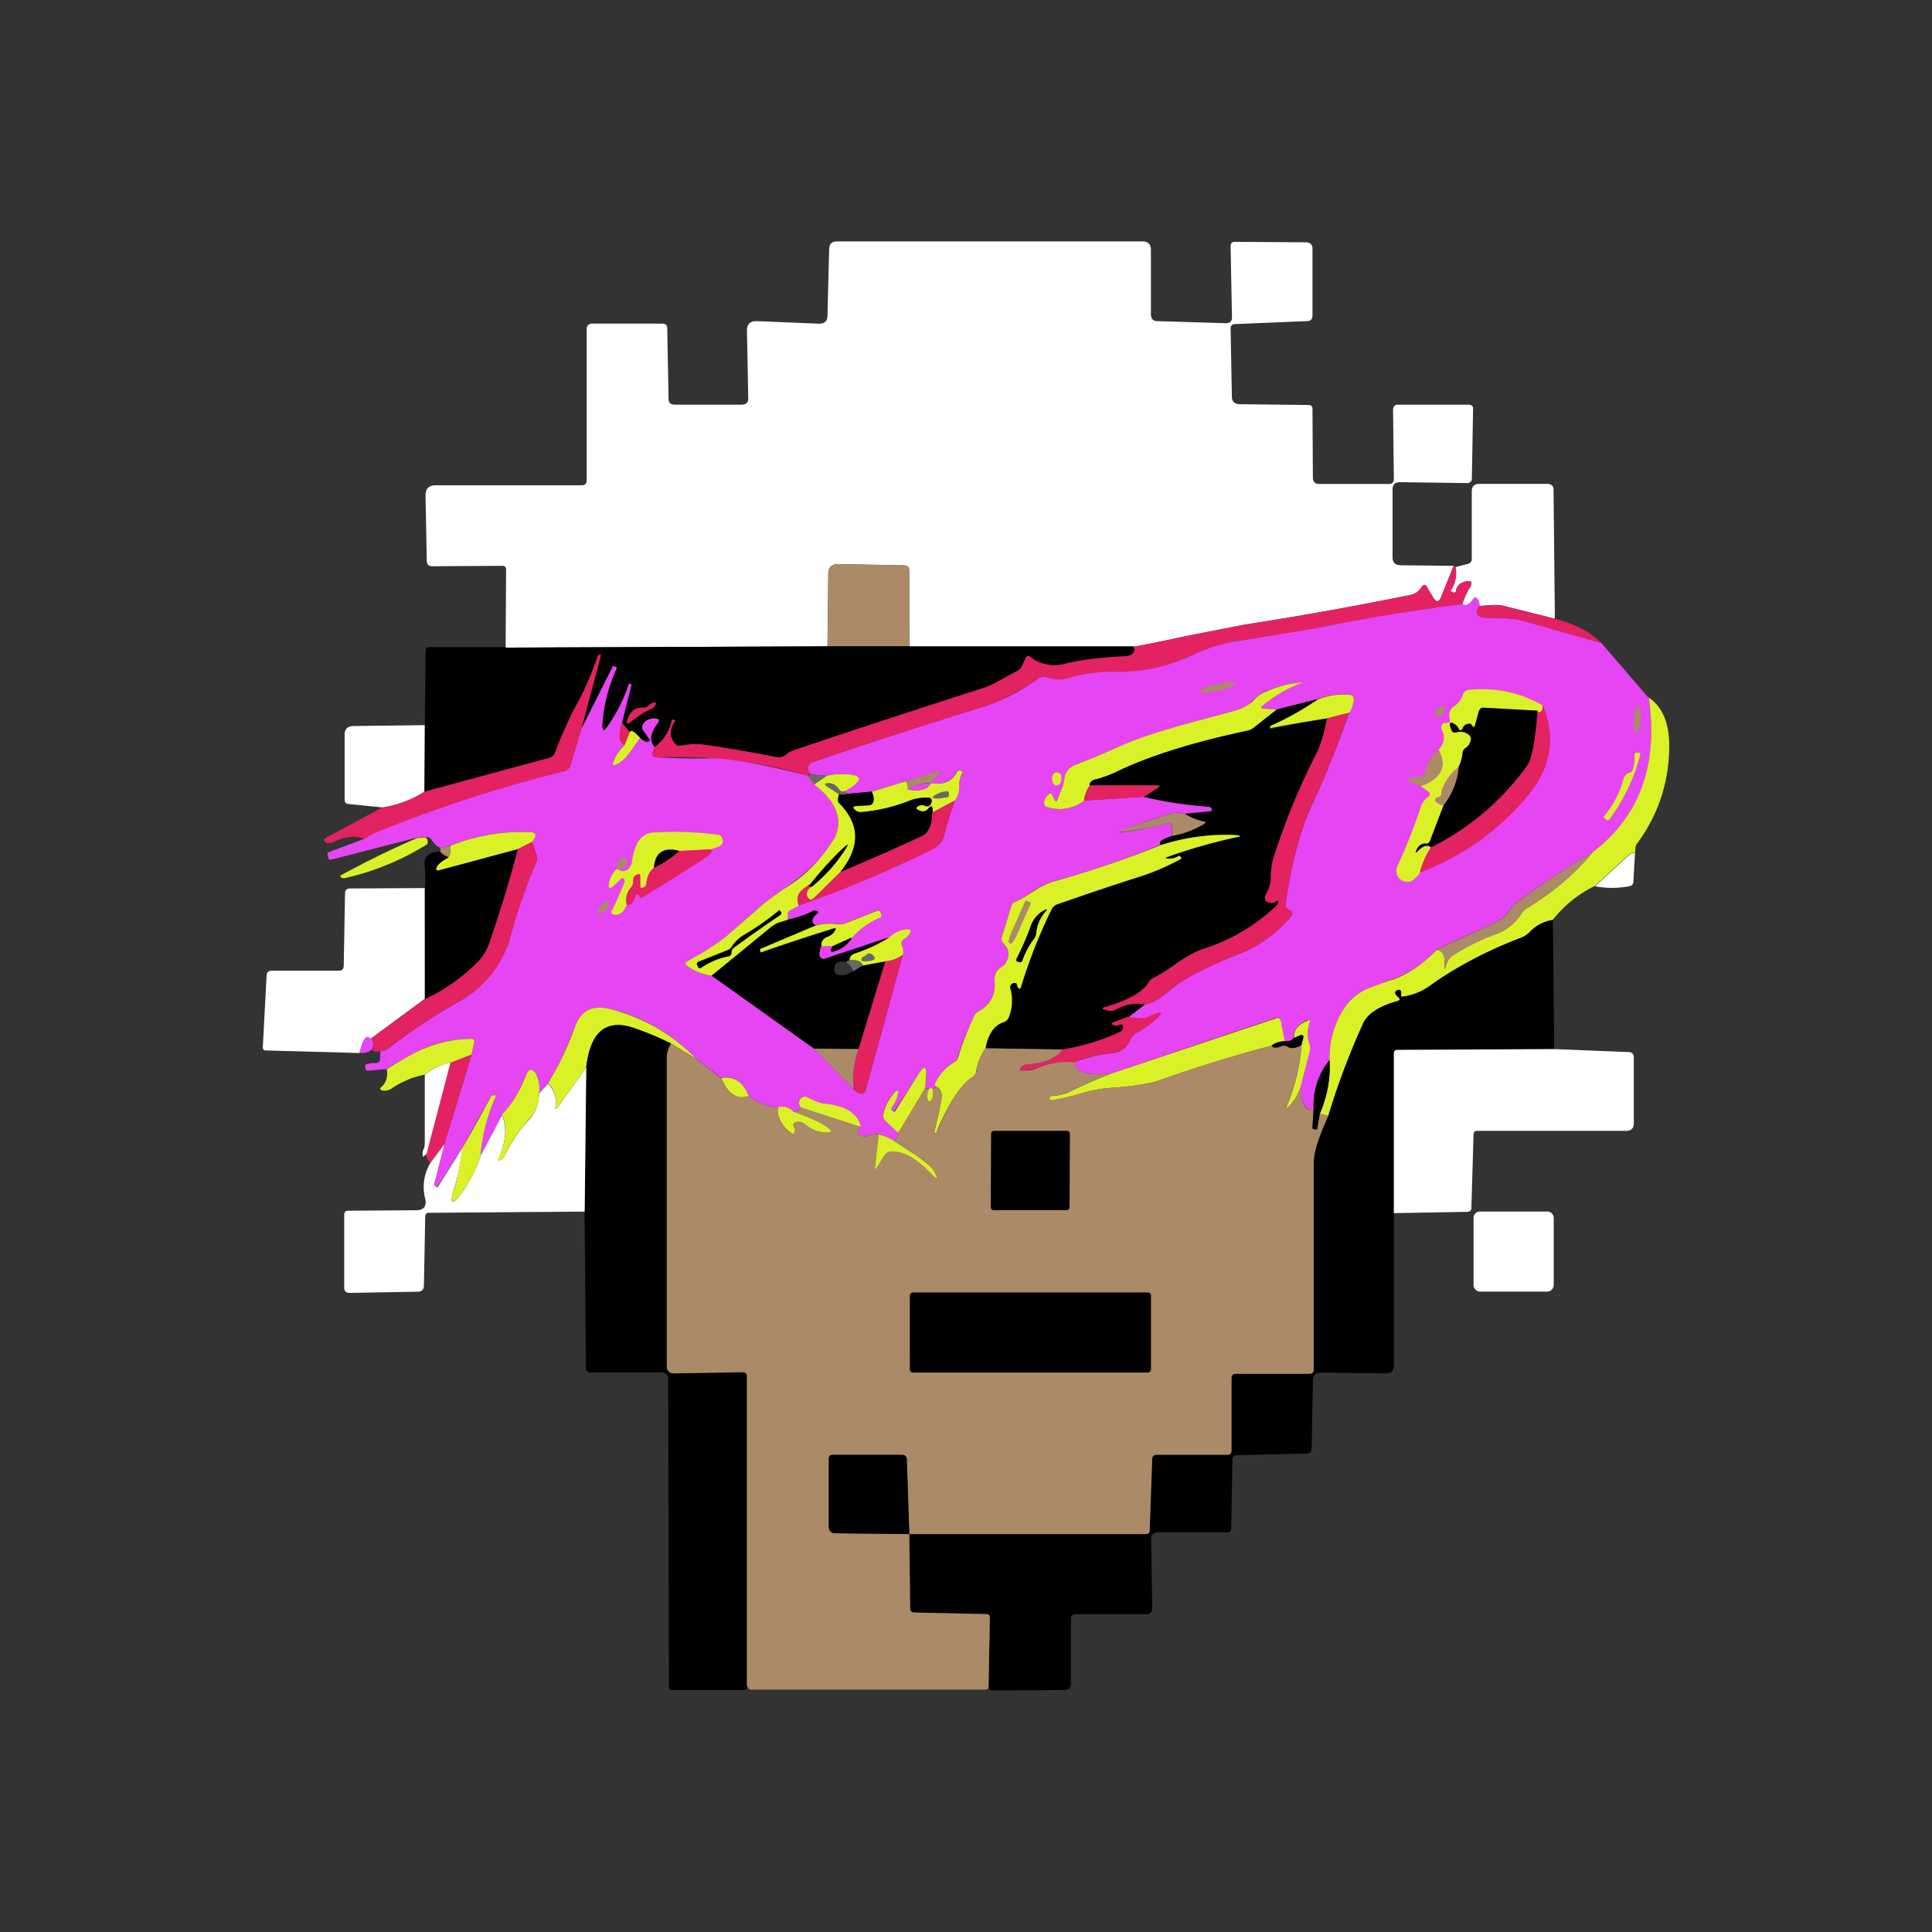 <svg xmlns="http://www.w3.org/2000/svg" width="1em" height="1em" viewBox="0 0 24 24"><rect x="0" y="0" width="24" height="24" fill="#333333" stroke="none"/><g fill="none"><path fill="#fff" d="m18.06 7.029l-.159.391c-.031.064-.058.064-.095.006l-.08-.133q-.029-.055-.068 0a.2.2 0 0 1-.127.096a45 45 0 0 1-2.065.37l-.736.143q-.43.095-.65.132H11.3l-.005-.942q.002-.07-.07-.069l-.814-.016q-.121.002-.122.122l-.01.9l-3.998.016l.006-.969q0-.047-.048-.047l-.873.005c-.043 0-.059-.021-.064-.058l-.016-.82q0-.128.127-.128H7.23q.057 0 .058-.063V4.09c0-.048.027-.07.069-.07h.868c.043 0 .064.017.064.064l.016.868c0 .053.026.075.079.075h.831q.08-.002.08-.075l-.016-.847c0-.079.037-.116.121-.116l.773.032q.105.001.106-.1L10.3 3.1q-.001-.103.101-.101h3.79c.07 0 .106.032.106.106v.8c0 .052.027.084.08.084l.847.026c.053 0 .08-.02.08-.074l-.017-.884c0-.032.016-.053.048-.053l.884.006c.058 0 .09.031.085.09v.82c0 .048-.027.069-.07.069l-.894.037c-.032 0-.053.021-.053.053l.016.852c0 .053.032.085.085.09l.868.01q.048 0 .048.048l.005.853q0 .08.08.08h.862q.064 0 .064-.064l-.01-.847c0-.053.02-.074.063-.074h.878q.054.002.053.052l-.015.863c0 .043-.027.059-.064.059l-.826-.011c-.063 0-.095.027-.095.09v.847q.001.095.106.095zm1.255.656l-.635-.159a.5.5 0 0 0-.149-.01l-.153.01a.14.14 0 0 0-.021-.08q-.034-.045-.058 0q-.07.098-.133.06a.8.8 0 0 1 .08-.186q.089-.142-.07-.085a.13.13 0 0 0-.09.106c0 .021-.02.026-.042.016l-.026-.01V7.34a.4.4 0 0 0 .063-.296l.149-.038q.054-.014.053-.068v-.832q0-.095.09-.095h.847q.08 0 .079.08z"/><path fill="#AB8A67" d="M11.301 8.03H10.28l.01-.9q.002-.121.123-.122l.815.016c.048 0 .069.02.069.069z"/><path fill="#E32262" d="m18.06 7.029l.022.016a.38.38 0 0 1-.063.296l.026.016q.033.016.042-.021c.01-.053.043-.085.09-.106q.157-.047.07.09a.8.8 0 0 0-.08.185c-.572.074-1.149.17-1.72.28q-.222.048-.673.117l-.482.074a2.4 2.4 0 0 0-.519.18a2 2 0 0 1-.884.191a2.1 2.1 0 0 0-.683.095a.2.2 0 0 1-.09 0l-.132-.031a.1.1 0 0 0-.074.01l-.111.074q-.357.216-.561.28q-1.064.326-2.118.684a.11.11 0 0 0-.074.053c-.021.031-.005.068.037.106c-.027 0-.042.005-.053.015a5.6 5.6 0 0 0-1.853-.222q-.062 0-.069-.032c0-.026 0-.053.027-.1a.6.6 0 0 0 .212-.329q0-.016.016-.01l.026.005v.01q-.111.16 0 .287a.07.07 0 0 0 .069.02a.9.9 0 0 1 .312-.01c.291.043.582.096.884.154c.027 0 .053 0 .074-.01a.2.2 0 0 0 .048-.033a.2.2 0 0 1 .063-.037c.842-.286 1.631-.54 2.367-.778q.088-.023.249-.116l.174-.096a.1.1 0 0 0 .064-.063l.042-.09q.022-.054.07-.021c.126.09.264.121.412.084c.196-.053.445-.079.746-.095c.106-.005.143-.048.117-.116q.222-.04.651-.133l.73-.143a42 42 0 0 0 2.065-.37c.053-.01.1-.043.133-.095c.026-.038.053-.038.068 0l.08.132c.037.058.063.053.09 0l.159-.397z"/><path fill="#E645F4" d="M18.378 7.526q-.057.08-.01.121q.025.026.09.027q.309 0 .444.032l.99.28l.588.683q.184 1.252-.688 1.916c-.329.196-.636.392-.916.599a.7.7 0 0 0-.127.127l-.032.042a.4.4 0 0 1-.138.106l-.73.333a1.34 1.34 0 0 1-.545.371l-.35.132a.7.7 0 0 0-.28.265c-.112.19-.165.397-.16.609a.88.88 0 0 0-.195.62c-.106 0-.164-.09-.164-.287l.11-.434a.16.16 0 0 0 0-.09a.4.4 0 0 1 0-.264c.017-.043 0-.053-.036-.037q-.167.078-.159.211q-.031.056-.111.048l-.048-.249q-.008-.057-.063-.042l-2.054.693q-.444.041-.45-.143c.148-.053.296-.095.45-.11a.28.28 0 0 0 .249-.17a.18.18 0 0 1 .079-.085q.096-.056.185-.127c.159-.132.149-.159-.042-.069c-.053.021-.133.021-.249 0l.207-.159q.101 0 .29-.158c.154-.138.456-.302.917-.482q.333-.135.603-.445q.047-.054-.016-.085a.075.075 0 0 1-.047-.084c.074-.498.18-.906.328-1.223q.297-.641.519-1.313c0-.032-.016-.053-.053-.053a.8.8 0 0 0-.398.053l-.502.127l-.175-.01c-.032 0-.032-.016-.01-.032a1.8 1.8 0 0 1 .507-.297a1.5 1.5 0 0 0-.47.117a.6.6 0 0 0-.143.106a.5.5 0 0 1-.175.11q-.136.046-.424.122c-.508.138-.868.255-1.096.355c-.158.074-.333.143-.508.212q-.133.048-.148.175c0 .031-.01.063-.021.095l-.064.159q-.016.056-.042 0l-.021-.037c-.016-.037-.032-.043-.059-.01a.16.16 0 0 0-.042.084c-.005.037.01.063.048.069a.48.48 0 0 0 .44-.085l.745-.048q.405.097.81.122c.016 0 .027.01.032.021q.024.03-.016.037l-.317.032a.36.36 0 0 0-.217.01l-.212.07a3 3 0 0 0-.397.153c.212-.021.413-.064.609-.117q.08-.023.058.16q-.197.065-.132.105q-.652.27-1.345.46a1.3 1.3 0 0 0-.265.133a1.5 1.5 0 0 1-.196.117a.08.08 0 0 0-.052.053l-.122.386a.09.09 0 0 0 .02.08q.104.103.033.238a.14.14 0 0 1-.053.058a.15.15 0 0 0-.09.153c.016.18-.053.313-.19.387a.13.13 0 0 0-.054.053a3.6 3.6 0 0 0-.211.518a.1.1 0 0 1-.053.07a.63.63 0 0 0-.228.254c-.01.026 0 .042.016.052a.08.08 0 0 1-.053.016h-.037a.1.1 0 0 1-.053 0l.016-.116q.015-.253-.111-.037q-.144.224-.292.444l-.02-.01q-.025-.017 0-.043a.5.5 0 0 0 .068-.164c.016-.053 0-.053-.037-.02a.5.5 0 0 0-.143.275c0 .037.005.063.032.084l.159.143c0 .037-.021.069-.053.106a.6.6 0 0 0-.196-.09a.4.4 0 0 0-.143.021a.09.09 0 0 1-.08 0c-.052-.032-.047-.063 0-.106c-.031-.17-.185-.264-.45-.296a.5.5 0 0 1-.211-.074c-.027-.021-.053-.016-.08.005c-.031.032-.037.074-.005.116c.005.027-.021.043-.09.053a.17.17 0 0 0-.122-.058c-.132.021-.275-.02-.434-.137c-.069-.175-.18-.25-.344-.228l-.307-.233a2.2 2.2 0 0 0-1.07-.62c-.211-.052-.36.017-.433.212c-.112.297-.223.53-.34.71l-.11.127c.01-.111 0-.196-.037-.244c-.053-.069-.09-.063-.122.01c-.08.207-.18.371-.302.504l-.265.503a2.2 2.2 0 0 1 .18-.715c.016-.027.006-.042-.026-.032q-.024 0-.032.027l-.35.624l-.306.482h-.006l-.026-.01c-.01 0-.01-.011-.01-.021l.126-.498l.34-1.112l.03-.159c.006-.026 0-.042-.03-.037c-.213 0-.414.043-.583.117a5 5 0 0 0-.477.259l-.227.021q-.032-.001-.032-.026l-.005-.027c0-.016 0-.02.016-.026a.3.3 0 0 1 .116-.016c.032 0 .053-.016.053-.048l.005-.1h.027l.053-.021a8 8 0 0 1 .873-.583a1.33 1.33 0 0 0 .651-.783q.135-.51.334-.964a.12.12 0 0 0 0-.09l-.053-.159c.032-.037.042-.068.042-.09q-.007-.024-.063-.031c-.34-.017-.68.04-.996.169l-.127.027a.3.3 0 0 1-.105-.101a.07.07 0 0 0-.075-.032h-.053a.1.1 0 0 1-.052.005l-1.075.276c-.01 0-.021 0-.027-.021l-.01-.043c0-.016 0-.026.016-.032l.44-.164l.09-.058l.09-.053q1.125-.445 2.302-.73a.11.11 0 0 0 .08-.08l.137-.455l.386-.768c0-.005.011-.01.016-.005l.021.01c.016 0 .022.017.011.027q-.15.332-.175.688c0 .085.016.096.064.021q.165-.236.26-.513c0-.01.01-.016.02-.01c.016 0 .016.01.016.02l-.116.466q-.072.241.032.265a.7.7 0 0 0-.143.222q-.023.048.026.032q.102-.032.228-.222l.08-.111c.036.031.068.053.095.047q.039-.008.015-.042l-.074-.1a.06.06 0 0 1-.005-.064q.032-.079.143-.085c.063 0 .08.021.042.069q-.135.175-.031.286q-.034.062-.027.1c0 .022.027.032.069.032c.222.01.445.016.667.01q.327 0 1.186.213l.085.105q.413.326.254.668c-.096.195-.302.407-.63.635q-.23.159-.334.254l-.386.339q-.22.18-.477.301q-.056.035 0 .07c.09.063.185.1.302.116l1.265.9l.492.508c.038.032.07.053.096.053q.05 0 .058-.048l.46-1.673a.17.17 0 0 0-.01-.116q-.024-.054.032-.085a.2.2 0 0 0 .058-.053c.037-.047.026-.063-.032-.058a.38.38 0 0 0-.217.1l-.794.265c-.032.005-.053 0-.069-.032q-.017-.04.021-.137h.143a.2.2 0 0 0-.02.037c-.017.032 0 .042.026.037a.36.36 0 0 0 .227-.17a.9.9 0 0 1 .355-.254q.024-.001.016-.026l-.016-.042q-.007-.025-.037-.016l-.402.159a.2.2 0 0 1-.09.01a.6.6 0 0 0-.276.016c-.053-.037-.053-.085.016-.143q.033-.022-.005-.037a.04.04 0 0 0-.043 0c-.1.053-.206.085-.317.106c.01-.016.005-.032 0-.053c0-.027.005-.048.032-.058l.11-.064a14 14 0 0 0 1.652-.699q.126-.063.149-.158c.037-.143.08-.292.137-.445a.26.26 0 0 0 .053-.175a.27.27 0 0 1 .043-.159V9.58a.04.04 0 0 0-.027-.011a.043.043 0 0 0-.053.027c-.053.11-.159.158-.317.132c.031-.056.08-.1.137-.127l-.02-.016a.03.03 0 0 0-.027 0l-.403.122l-.423.127l-.291.026l-.053-.026a.4.4 0 0 0 .18-.133c.016-.026.01-.053-.021-.058a.67.67 0 0 0-.371-.005l-.19-.016c-.038-.042-.054-.08-.032-.111c.01-.021.037-.043.08-.053a70 70 0 0 1 2.111-.683q.362-.127.673-.355q.04-.017.074-.01l.132.031h.09c.222-.068.45-.105.688-.095c.291 0 .588-.058.88-.19a2.2 2.2 0 0 1 .518-.18l.476-.075c.307-.052.53-.084.678-.116a24 24 0 0 1 1.72-.28q.063.038.133-.059q.025-.048.058 0c.01.016.021.043.021.08"/><path fill="#E32262" d="M18.38 7.527c.047 0 .094 0 .153-.01a.7.7 0 0 1 .143.01l.635.159c.243.058.434.158.582.301l-.99-.28a1.8 1.8 0 0 0-.444-.032q-.066 0-.09-.027q-.047-.04.01-.121"/><path fill="#000" d="m6.283 8.045l3.997-.016h3.801q.042.112-.116.122q-.454.023-.742.095a.49.49 0 0 1-.423-.085c-.027-.021-.053-.016-.064.021l-.042.09a.12.12 0 0 1-.064.064l-.174.095c-.106.058-.19.1-.25.117c-.74.238-1.524.492-2.365.778a.2.2 0 0 0-.064.037a.2.2 0 0 1-.048.032a.13.13 0 0 1-.074.01q-.44-.088-.884-.153a.9.9 0 0 0-.312.01c-.027.006-.053 0-.069-.02q-.111-.128 0-.287v-.01l-.026-.006q-.015-.006-.022.01a.54.54 0 0 1-.211.33q-.097-.112.037-.287c.037-.047.02-.069-.043-.069q-.11.007-.143.085a.06.06 0 0 0 .006.064l.074.106c.016.015.01.031-.016.037q-.04.001-.095-.053c-.07-.074-.106-.1-.127-.07l-.096-.11l.117-.466c0-.01 0-.021-.016-.021c-.01-.006-.021 0-.021.01q-.094.281-.26.514c-.047.074-.068.063-.063-.021a2 2 0 0 1 .175-.689c.01-.01 0-.02-.011-.026l-.021-.01l-.016.005l-.387.767q.115-.457.239-.91h-.006c-.016 0-.026 0-.026.016c-.085.222-.17.423-.265.603a5 5 0 0 0-.275.604a.1.1 0 0 1-.058.053l-1.562.423l.005-.826l.01-.92q0-.05.048-.049h.948z"/><path fill="#E32262" d="m7.224 9.047l-.138.455a.11.11 0 0 1-.08.08q-1.224.305-2.392.783l-.09.059q-.15-.073-.386.037q-.064.024-.096 0c-.026-.021-.02-.043.006-.053l.698-.376q.27-.039.524-.196l1.562-.424a.1.1 0 0 0 .058-.052l.037-.096q.133-.325.233-.508c.101-.175.186-.381.265-.603q.008-.023.032-.022l.005.006v.02z"/><path fill="#AB8A67" d="M15.133 8.58c.122-.026.217-.069.212-.09s-.106-.016-.233.01c-.122.027-.212.07-.212.09c.01.027.111.022.233-.01"/><path fill="#DBF127" d="m15.865 8.813l-.276.217a.2.2 0 0 1-.09.048c-.71.153-1.26.328-1.64.518q-.119.055-.245.085a.1.1 0 0 0-.068.042q-.013.024-.006.032a.4.4 0 0 0-.074.19a.49.49 0 0 1-.444.085c-.037-.005-.053-.031-.053-.068a.16.16 0 0 1 .047-.085q.042-.046.059.01l.02.038q.027.056.043 0l.064-.16a.4.4 0 0 0 .02-.094q.015-.127.149-.175q.262-.102.508-.212c.228-.106.588-.222 1.09-.355c.197-.053.34-.09.43-.121a.6.6 0 0 0 .174-.106a.36.36 0 0 1 .143-.106c.15-.07.312-.11.477-.122q-.284.105-.514.297c-.021.015-.021.026.01.031zm3.303-.048l-.005.043c0 .016-.016.031-.032.037c-.021.01-.032 0-.032-.016l-.667-.037q-.048-.001-.064.053l-.047.17q-.009.029-.027.004l-.015-.015c0-.011-.011-.016-.022-.016a.1.1 0 0 0-.09.053c-.01.037-.032.042-.053.01a.14.14 0 0 0-.042-.053c-.053-.037-.074-.026-.053.043l.01.02c.006.033.027.043.054.038a.18.18 0 0 1 .153.021c.032.021.043.053.032.085a.14.14 0 0 1-.058.084a.1.1 0 0 0-.043.07a.5.5 0 0 1-.053.174a.6.6 0 0 0-.185.238a.2.2 0 0 0-.021.074q.002.05-.037.058c-.053.016-.058.043-.016.07c.037.026.063.031.08.026l-.17.444q-.015.039-.053.037c-.053 0-.085.022-.111.07c-.027.052-.016.052.021.015q.096-.094.154-.037a1 1 0 0 0-.138.318c-.053.063-.096.106-.133.106a.13.13 0 0 1-.132-.053a.14.14 0 0 1-.01-.148a7 7 0 0 0 .29-.736a.24.24 0 0 1 .085-.112q.048-.04 0-.074l-.09-.063c.26-.095.334-.249.223-.45q.094-.11.053-.223a.14.14 0 0 1-.021-.063c.005-.032.026-.053.053-.048c.053 0 .063-.016.053-.058l-.006-.037c0-.053.027-.09.064-.116a.27.27 0 0 0 .105-.138a.09.09 0 0 1 .08-.064q.493-.048.916.196m-2.409.09l-.275.07q-.357.052-.71.12v-.01q-.001-.016.022-.026c.195-.085.386-.196.571-.318a.8.8 0 0 1 .403-.058c.031 0 .047.021.047.053a.33.33 0 0 1-.058.17"/><path fill="#000" d="M16.368 8.687a3.4 3.4 0 0 1-.572.322q-.021.01-.02.027v.01c.005.011.01.011.02.011c.223-.053.456-.09.689-.132a2 2 0 0 1-.133.444a7.6 7.6 0 0 0-.54 1.324a.6.6 0 0 0-.02.185a.46.46 0 0 1-.054.223c-.042.063-.026.105.053.116q.032.009.064-.021q.03-.023.02.016v.031q-.355.36-.941.551a1.4 1.4 0 0 0-.34.19q-.158.112-.253.16a.15.15 0 0 0-.07.063c-.073.116-.248.217-.534.302c-.053.01-.053.026 0 .037a.16.16 0 0 0 .117 0a.54.54 0 0 1 .37-.07l-.206.16l-.18.063c-.037.01-.037.027 0 .037q.03.016.063 0c.043-.02.053-.005.048.037c0 .021-.016.037-.037.048q-.319.152-.71.217l-.953-.016c.027-.175.101-.286.217-.323a.1.1 0 0 0 .07-.069a.53.53 0 0 0 .015-.349a.05.05 0 0 1 .021-.058a.05.05 0 0 1 .038-.01q.024.001.026.026c0 .01 0 .02.01.026c.016.027.032.021.038-.005a7 7 0 0 1 .38-.964a.11.11 0 0 1 .075-.063q.52-.182 1.043-.35a3 3 0 0 0 .487-.211c.01 0 .01-.01 0-.022l-.016-.02h-.005a.2.2 0 0 1-.122.036q-.078-.001-.005-.026c.29-.106.571-.18.841-.238q.088-.017 0-.027a2.5 2.5 0 0 0-.937.122q-.065-.048.133-.111c.148-.027.28-.08.397-.148q.039-.024 0-.032a1 1 0 0 1-.239-.095l.318-.032c.026 0 .032-.016.016-.037q-.008-.014-.032-.021a5 5 0 0 1-.81-.122l.175-.106q.046-.039-.01-.037h-.837c-.005-.005 0-.016.005-.032a.1.1 0 0 1 .07-.042c.084-.021.163-.053.237-.085c.387-.19.937-.37 1.641-.519a.2.2 0 0 0 .096-.047l.275-.217l.503-.127z"/><path fill="#DBF127" d="M20.48 8.664q.27.182.255.65c-.007.417-.144.82-.392 1.155a.14.14 0 0 0-.026.053l-.006.074h-.053l-.444.408a1.5 1.5 0 0 0-.525.423a.5.5 0 0 0-.275.138a.3.3 0 0 1-.106.079q-.69.27-1.127.588a.76.76 0 0 1-.355.148c-.016 0-.021 0-.021-.016v-.037c0-.021-.01-.027-.027-.032c-.01 0-.02 0-.031.01q-.026.018-.011.043l.021.027q.062.047-.01.063c-.223.064-.371.159-.424.297a9 9 0 0 0-.423 1.127l-.106-.026c.1-.25.137-.472.121-.667a1.14 1.14 0 0 1 .16-.61a.7.7 0 0 1 .28-.264a5 5 0 0 1 .35-.127q.284-.102.544-.37c.07.01.106.074.096.18c0 .079 0 .079.021 0l.026-.053a.2.2 0 0 1 .048-.053a2.6 2.6 0 0 1 .519-.26a.62.62 0 0 0 .344-.27a.15.15 0 0 1 .053-.053c.317-.19.598-.423.831-.704c.582-.444.815-1.08.694-1.916z"/><path fill="#E32262" d="M8.055 8.77a.13.13 0 0 1 .048-.037c.053-.016.058 0 .027.042a.1.1 0 0 1-.032.027c-.09.042-.17.09-.244.153c-.069.053-.084.037-.053-.037q.056-.135.186-.127c.026 0 .053-.005.068-.026zm11.112-.005c.16.386.106.752-.164 1.09c-.358.445-.83.785-1.366.985a1 1 0 0 1 .138-.312a3.25 3.25 0 0 0 1.191-1.006q.095-.134.132-.688q0 .024.032.01a.05.05 0 0 0 .032-.037v-.042z"/><path fill="#AB8A67" d="M20.296 8.935c0 .095.01.175.031.175c.022 0 .048-.074.053-.17c0-.095-.01-.174-.031-.174c-.022 0-.048.074-.053.169m-2.372-.085q0 .063-.064.053c-.031-.005-.042-.02-.031-.053a.11.11 0 0 1 .08-.074c.01 0 .02 0 .03.01q.032.039-.01.054z"/><path fill="#000" d="M19.1 8.828c-.027.371-.07.604-.133.689a3.24 3.24 0 0 1-1.19 1.01q-.056-.056-.16.038c-.032.037-.042.032-.016-.016q.039-.078.117-.069q.032.002.047-.037l.17-.445a.9.9 0 0 0 .185-.466c.021-.052.043-.105.048-.174q.002-.046.042-.07a.14.14 0 0 0 .058-.084q.016-.054-.031-.084a.17.17 0 0 0-.148-.022c-.032.006-.053 0-.059-.037l-.01-.02c-.022-.07 0-.08.053-.043c.02.01.037.032.047.053c.016.031.037.026.053-.006c.01-.037.043-.053.085-.053c.01 0 .021 0 .021.011c0 .005.005.016.016.016q.017.024.026 0l.048-.18c.01-.032.032-.053.064-.048z"/><path fill="#E32262" d="M16.759 8.855q-.201.583-.46 1.143c-.149.318-.255.726-.329 1.218c0 .042.01.074.053.09c.037.021.042.053.01.085q-.27.309-.603.444c-.46.18-.762.345-.916.477q-.189.165-.291.164a.54.54 0 0 0-.37.069a.16.16 0 0 1-.117 0c-.053-.01-.053-.027 0-.037q.427-.127.53-.302a.14.14 0 0 1 .073-.063q.096-.048.255-.16c.137-.1.248-.158.338-.19a2.35 2.35 0 0 0 .943-.561a.03.03 0 0 1 0-.021q.009-.04-.021-.016a.08.08 0 0 1-.07.021c-.073-.01-.09-.053-.052-.116a.4.4 0 0 0 .053-.223a1 1 0 0 1 .026-.19q.207-.666.54-1.324q.078-.144.133-.44z"/><path fill="#fff" d="m5.276 9.008l-.005.826a1.35 1.35 0 0 1-.524.196l-.413-.042c-.032 0-.053-.021-.053-.053v-.81c0-.07.037-.1.1-.106z"/><path fill="#E32262" d="m7.727 8.982l.095.111l-.063.159q-.104-.032-.032-.27"/><path fill="#DBF127" d="m7.95 9.168l-.079.111q-.125.19-.227.222q-.05.015-.027-.031a.6.6 0 0 1 .143-.218l.064-.158q.023-.047.127.074"/><path fill="#AB8A67" d="M17.871 9.316c.106.201.037.355-.222.45l-.122-.053c-.064-.021-.064-.042.005-.053l.106-.01c.037-.006.058-.027.064-.053a.45.45 0 0 1 .17-.281"/><path fill="#DBF127" d="M20.284 9.559a.5.5 0 0 0 .022-.18q0-.033.031-.027h.032q.01.007.006.022c-.074.29-.204.563-.382.804c-.01.01-.026.016-.042 0l-.021-.016q-.015-.01 0-.026q.175-.215.238-.46a.14.14 0 0 1 .053-.07l.032-.01a.06.06 0 0 0 .032-.037"/><path fill="#AB8A67" d="M18.12 9.532a.9.9 0 0 1-.185.466c-.016.005-.043 0-.08-.027c-.042-.026-.042-.053.016-.069c.027-.005.037-.026.037-.053c0-.031.01-.053.021-.079a.6.6 0 0 1 .191-.238m-6.554.196a.5.5 0 0 0-.29.08c.01-.049 0-.08-.027-.101l.402-.128l.026.006l.021.016a.3.3 0 0 0-.132.127"/><path fill="#DBF127" d="m11.862 9.945l-.28.149v-.048c0-.037-.017-.037-.043-.01c-.037.052-.08.052-.133.026q-.047-.024 0-.048a.1.1 0 0 1 .09 0a.05.05 0 0 0 .053-.01a.06.06 0 0 0 .022-.043q.007-.054-.043-.053q-.134-.001-.227.037a2.1 2.1 0 0 1-.604.143a.1.1 0 0 1-.069-.02q-.063-.056.016-.054l.149-.01c.026 0 .047-.016.052-.048c.016-.032.006-.069-.015-.122l.418-.127q.04.03.026.1c.159.027.249 0 .291-.079c.154.027.26-.02.318-.132a.04.04 0 0 1 .048-.026l.02.01q.016.015 0 .032a.3.3 0 0 0-.036.159a.26.26 0 0 1-.053.174m1.313-.222q-.014.032-.053.032q-.025 0-.043-.032a.13.13 0 0 1 0-.095q.015-.032.053-.032c.053.005.064.053.043.127"/><path fill="#696868" d="m10.083 9.618l.186.021l-.154.106l-.085-.106a.08.08 0 0 1 .053-.016z"/><path fill="#DBF127" d="M10.475 9.834q-.03.008-.063-.042a.15.15 0 0 0-.117-.063q-.08 0-.01.047l.137.09c-.016.053-.016.096 0 .111c.265.265.265.546.016.858l-.328.323c-.026.026-.053.021-.069 0a.07.07 0 0 1-.021-.053q0-.057.064-.09q.247-.206.407-.45c.053-.085.053-.09-.026-.021q-.192.181-.408.45c-.132.069-.18.153-.132.254l-.112.063c-.026.011-.031.032-.026.053v.064l-.122.037a.3.3 0 0 0-.074.042l-.746.614a.66.66 0 0 1-.302-.116c-.037-.021-.037-.048 0-.069l.116-.063a2.6 2.6 0 0 0 .36-.239l.387-.338q.104-.096.333-.255c.26-.156.476-.375.63-.635q.159-.342-.254-.661l.154-.106a.73.73 0 0 1 .37 0q.046.023.022.063a.4.4 0 0 1-.186.132"/><path fill="#696868" d="m10.476 9.835l.058.027c-.053.01-.09.016-.106.005l-.143-.09q-.078-.048.01-.042a.15.15 0 0 1 .117.058q.031.05.064.042"/><path fill="#E645F4" d="M11.566 9.729q-.062.12-.291.08c.063-.054.159-.075.291-.08"/><path fill="#E32262" d="m14.208 9.898l-.741.048q.001-.063.074-.19h.831q.058 0 .01.031z"/><path fill="#696868" d="M11.656 9.856a.3.3 0 0 1 .106-.027q.024-.002.026.021v.032q.002.014-.021.021l-.095.016c-.106.005-.117-.016-.016-.063"/><path fill="#000" d="M10.83 9.834c.02.053.031.09.02.122a.06.06 0 0 1-.058.048l-.148.005c-.053.005-.058.021-.016.058a.1.1 0 0 0 .069.022q.312-.027.604-.143a.6.6 0 0 1 .227-.037c.032 0 .053.016.043.053c0 .015-.011.031-.022.042a.05.05 0 0 1-.053.005a.1.1 0 0 0-.09.005q-.046.024 0 .048q.079.046.133-.026c.026-.027.037-.027.047.01v.048q-.013.24-.137.296a32 32 0 0 1-1.011.445c.254-.318.248-.598-.011-.858q-.032-.023 0-.11c.016.01.053.005.106-.006z"/><path fill="#E32262" d="M11.863 9.945c-.053.159-.106.302-.138.45q-.022.087-.148.159a14 14 0 0 1-1.652.693c-.047-.106 0-.185.133-.254c-.032 0-.027.005.026.021a.11.11 0 0 0-.063.09c0 .016.005.037.02.053c.022.021.043.027.07 0l.328-.323c.35-.148.688-.296 1.006-.444c.09-.038.132-.138.137-.297z"/><path fill="#AB8A67" d="M14.717 10.11a.8.8 0 0 0 .232.095c.032 0 .032.016.006.032a1.2 1.2 0 0 1-.397.148q.024-.181-.053-.159q-.305.082-.62.112q.126-.063.403-.148l.211-.07a.36.36 0 0 1 .217-.01"/><path fill="#DBF127" d="m6.61 10.459l-.18.09l-.969.265c-.037.005-.052-.005-.037-.043c.022-.042.07-.079.149-.121c.02-.043.031-.09.02-.143q.479-.192.996-.17c.037 0 .058.016.064.032c0 .021-.011.053-.043.09m2.234.09l-.402.021c-.201-.053-.307.021-.318.212c-.053.037-.084.106-.095.19c0 .027-.016.043-.037.053q-.041.015-.042-.026v-.1q.009-.065-.053-.027a.07.07 0 0 0-.032.063a.14.14 0 0 1-.027.09a.23.23 0 0 0-.052.212c-.038.096-.09.133-.149.127q-.064-.015-.031-.063c.058-.111.105-.228.153-.344v-.032q-.03-.032-.053 0l-.09.085q-.062.054-.053-.027a.34.34 0 0 1 .095-.185h.022q.057.048.121 0a.14.14 0 0 0 .048-.085c.032-.233.116-.36.26-.37q.4-.027.799.026c.042 0 .063.027.069.069q.009.055-.053.08l-.085.031zm3.399 2.472a.7.7 0 0 0-.116.286a.1.1 0 0 1-.016.043a.1.1 0 0 1-.032.031c-.133.085-.275.291-.424.63l-.02.053c0 .01-.011.01-.017.01c-.01-.005-.016-.01-.01-.02c.031-.127.063-.255.084-.387q.025-.11-.053-.164q-.038-.014-.02-.053a.6.6 0 0 1 .232-.254a.1.1 0 0 0 .053-.069q.081-.261.201-.513a.13.13 0 0 1 .053-.053q.222-.121.196-.392q-.001-.105.085-.154a.14.14 0 0 0 .058-.058q.072-.136-.032-.238a.08.08 0 0 1-.02-.08l.12-.386a.08.08 0 0 1 .054-.053c.047-.02.111-.058.201-.116c.106-.07.196-.111.265-.133c.455-.127.905-.28 1.34-.455c.317-.1.634-.138.93-.122q.096.01 0 .027a7 7 0 0 0-.836.238q-.08.026 0 .027c.053 0 .09-.011.127-.037h.006l.016.02q.015.015 0 .022a3 3 0 0 1-.487.212c-.366.116-.71.233-1.043.349a.13.13 0 0 0-.075.064a6.5 6.5 0 0 0-.38.963c-.006.027-.022.032-.038.005a.04.04 0 0 1-.01-.026q0-.025-.027-.027a.05.05 0 0 0-.037.01a.05.05 0 0 0-.02.027a.05.05 0 0 0-.001.032a.56.56 0 0 1-.016.35a.11.11 0 0 1-.069.069c-.116.037-.19.148-.222.317zm-7.057-2.61l.053-.005c.053-.01.074.005.074.053q.001.03-.02.037a3.3 3.3 0 0 1-1.012.413a.05.05 0 0 1-.037-.005c-.016-.01-.016-.021-.016-.027q.465-.255.953-.466z"/><path fill="#E32262" d="m6.611 10.46l.053.16c.01.031.01.057 0 .09a7 7 0 0 0-.333.963a1.32 1.32 0 0 1-.651.778q-.462.271-.874.582a.1.1 0 0 1-.053.021l-.026.006q-.066.015-.106-.016c.037-.053.032-.106-.021-.138l.683-.497c.25-.117.476-.278.667-.477a.6.6 0 0 0 .132-.227q.222-.653.35-1.155z"/><path fill="#000" d="M10.084 11.016c-.053-.016-.059-.021-.027-.021q.215-.27.408-.45q.113-.105.026.02a1.9 1.9 0 0 1-.407.45"/><path fill="#AB8A67" d="M5.593 10.507c.011.053 0 .1-.02.143c-.054-.02-.096-.053-.107-.074c.01-.016.01-.026 0-.042z"/><path fill="#000" d="M6.43 10.55q-.126.501-.35 1.154a.6.6 0 0 1-.132.228a2.2 2.2 0 0 1-.667.476l-.005-1.376q.015-.105 0-.27c-.016-.122.053-.18.19-.186c.011.027.054.053.107.074c-.08.043-.127.08-.149.122c-.015.037 0 .053.037.037zm2.012.021a1.3 1.3 0 0 1-.318.212c.01-.19.117-.265.318-.212"/><path fill="#E32262" d="m8.442 10.571l.397-.021v.032a.1.1 0 0 1-.032.042c-.264.18-.54.35-.82.519c-.027.015-.042.01-.053-.027c0-.005-.005-.01-.016-.005a.04.04 0 0 0-.026.026c-.016.074-.053.106-.106.106a.23.23 0 0 1 .053-.217a.11.11 0 0 0 .026-.09q-.002-.047.037-.063q.054-.039.053.026v.1c0 .033.01.038.037.027a.06.06 0 0 0 .037-.053c.01-.09.043-.153.09-.19q.182-.078.323-.212"/><path fill="#AB8A67" d="M19.788 10.586q-.35.42-.826.7a.15.15 0 0 0-.053.052a.66.66 0 0 1-.35.276a2.5 2.5 0 0 0-.518.264a.16.16 0 0 0-.074.106c-.016.074-.027.074-.022-.005q.009-.16-.095-.185l.73-.334a.4.4 0 0 0 .17-.148a.7.7 0 0 1 .127-.127c.28-.207.582-.403.91-.599"/><path fill="#fff" d="m20.311 10.597l-.021.355c0 .031-.021.053-.053.058c-.14.026-.284.026-.423 0l.444-.408l.013-.003q.008 0 .014.003z"/><path fill="#AB8A67" d="M7.68 10.793h-.02a.18.18 0 0 1 .042-.122q.021-.031.052-.016a.06.06 0 0 1 .032.027a.05.05 0 0 1 0 .053c-.026.037-.058.053-.106.058"/><path fill="#fff" d="M5.276 11.032v1.376l-.677.498q-.067-.087-.133.175l-1.164-.032q-.039-.001-.037-.043l.047-.889q0-.057.064-.058h.83q.064 0 .064-.064l.016-.9q.002-.057.059-.058z"/><path fill="#AB8A67" d="M7.553 11.258c-.01.043-.042.064-.085.085c-.042.016-.053 0-.037-.037a.23.23 0 0 1 .07-.085q.101-.078.052.043zm5.241-.053c.01.006.016.016.01.022l-.169.38c-.037.085-.069.128-.09.112c-.026-.01-.016-.053.021-.143l.17-.381c0-.01.01-.01.016-.005l.047.02z"/><path fill="#000" d="M12.81 11.486a.35.35 0 0 1 .164-.18q.048-.024.016.016a.47.47 0 0 0-.117.264a.13.13 0 0 1-.031.08a1 1 0 0 0-.143.27q-.015.024-.037.016l-.022-.006q-.023-.007-.016-.031q.108-.208.186-.43m-3.722.275a.5.5 0 0 1 .138-.137q.241-.14.455-.318l.016.016c.016.016.01.032-.005.047q-.294.198-.572.403a.07.07 0 0 0-.032.053c0 .037-.016.053-.047.058a.9.9 0 0 0-.334.143q-.015.009-.032-.005l-.01-.022q-.023-.038.016-.053l.37-.148a.1.1 0 0 0 .037-.037m1.043-.265l-.678.286c-.01 0-.015.01-.01.021l.01.027c.297-.106.593-.201.9-.296q.048-.016.016.031c-.016.032-.047.053-.084.07c-.059.02-.09.057-.08.11c-.026.064-.032.106-.021.138q.024.04.064.026l.794-.264a1.7 1.7 0 0 1-.424.2q-.072.027-.063.086a.06.06 0 0 0-.042.021c-.085-.016-.133 0-.144.058q-.024.105.08.106a.23.23 0 0 0 .143-.053l.127-.069l.28-.053l-.333 1.09l-.556-.005l-1.27-.905l.751-.614l.074-.042l.122-.037a1.5 1.5 0 0 0 .318-.112a.04.04 0 0 1 .018-.004q.01 0 .019.004q.038.015.005.037q-.103.088-.016.143"/><path fill="#DBF127" d="m10.582 11.652l-.233.1h-.143c-.01-.053.02-.095.079-.116a.17.17 0 0 0 .085-.069c.02-.032.016-.042-.021-.032q-.453.14-.9.297l-.006-.027c0-.01 0-.02.011-.02l.678-.287a.6.6 0 0 1 .275-.015c.032 0 .058 0 .09-.011l.402-.159c.021 0 .032 0 .037.016l.016.042c0 .016 0 .021-.016.027a.9.9 0 0 0-.354.254"/><path fill="#000" d="m19.29 11.429l.017 1.604l-1.949.01c-.026 0-.042.01-.042.043v3.875q-.001.102-.106.1l-.794-.01q-.105-.001-.106.1l-.016.832c0 .052-.02.074-.069.074l-.857.02c-.043 0-.058.022-.058.059l-.016.852q0 .048-.048.048h-.863c-.053 0-.084.026-.084.085l.015.857c0 .053-.026.074-.074.074h-.884q-.054.008-.053.053v.81c0 .053-.026.074-.074.08l-.91.005q-.015.002-.038-.037l.016-.868c0-.027-.01-.043-.042-.043l-.9-.02c-.032 0-.048-.022-.048-.054l-.01-.92h2.938c.032 0 .042-.017.048-.043l.031-.89c0-.031.021-.052.053-.052h.879c.037 0 .053-.022.053-.053v-.9c0-.037.021-.053.053-.053h.916c.037 0 .053-.021.053-.053v-2.568q.001-.175.137-.487l.043-.095c.116-.387.26-.762.423-1.128c.053-.137.201-.233.424-.296c.053-.01.053-.032.01-.064a.1.1 0 0 1-.02-.026c-.012-.016 0-.032.01-.043a.05.05 0 0 1 .032-.01q.024 0 .026.032v.037q-.002.023.021.016a.76.76 0 0 0 .355-.149a5 5 0 0 1 1.122-.587a.3.3 0 0 0 .111-.08a.5.5 0 0 1 .276-.137"/><path fill="#DBF127" d="M11.216 11.862a.44.44 0 0 1-.217.08l-.28.052q-.031-.08-.165-.063c0-.037.016-.069.064-.085a2 2 0 0 0 .423-.196a.38.38 0 0 1 .223-.106c.053 0 .068.016.031.064a.2.2 0 0 1-.058.053c-.037.021-.047.053-.032.085a.17.17 0 0 1 .01.116"/><path fill="#000" d="M10.582 11.65a.36.36 0 0 1-.228.17q-.049.01-.026-.037l.02-.032l.234-.106z"/><path fill="#696868" d="M10.755 11.867c.027-.032.053-.032.09 0q.047.048-.01.064a.3.3 0 0 1-.106.01c-.027 0-.037-.016-.021-.042a.04.04 0 0 1 .031-.021s.011 0 .016-.011"/><path fill="#E32262" d="m11.216 11.86l-.46 1.674c-.005.031-.027.047-.053.047q-.047-.002-.1-.053q-.025-.269.063-.497l.333-1.09a.4.4 0 0 0 .217-.08"/><path fill="#696868" d="M10.556 11.93q.135-.015.159.064l-.122.075q0-.055-.08-.117a.06.06 0 0 1 .043-.021"/><path fill="#DBF127" d="m8.649 13.154l-.312-.19a4 4 0 0 0-.456-.191q-.525-.182-.598.487l-.355.492q-.04.056-.026-.016a.32.32 0 0 0-.095-.28a3.7 3.7 0 0 0 .338-.71q.111-.293.435-.212q.633.167 1.069.62"/><path fill="#E32262" d="M13.345 13.195a.95.95 0 0 0-.476.08a.3.3 0 0 1-.096.015l-.053.006q-.076.006-.026-.043q.023-.032.053-.032c.212 0 .365-.068.455-.185c.26-.042.492-.116.71-.217a.06.06 0 0 0 .037-.048q.016-.062-.053-.037a.07.07 0 0 1-.059 0c-.037-.01-.037-.026 0-.037l.18-.069c.117.027.196.027.25 0q.286-.118.042.075c-.059.052-.122.09-.186.127a.17.17 0 0 0-.079.084c-.042.1-.127.16-.249.17a1.7 1.7 0 0 0-.45.11"/><path fill="#DBF127" d="M15.96 12.937a.26.26 0 0 0-.164.053a18 18 0 0 0-1.376.424c-.138.052-.365.084-.683.105a2 2 0 0 0-.36.08a3 3 0 0 1-.307.069c-.016 0-.021 0-.032-.011v-.026a.03.03 0 0 1 .027-.016a.7.7 0 0 0 .19-.037q.255-.127.54-.239l2.054-.688c.037-.016.053 0 .064.037zm.196.567a.6.6 0 0 1-.159.254c-.02.02-.026.02-.015-.011q.16-.381.185-.762l.02-.08q.019-.062-.052-.037l-.058.027q-.016-.142.159-.212c.031-.021.047-.01.031.027a.4.4 0 0 0 0 .264a.16.16 0 0 1 0 .095z"/><path fill="#000" d="M8.336 12.963a.4.4 0 0 0-.053.158v3.844q0 .095.096.095l.847-.01q.054-.002.053.052v3.838c.016.032 0 .053-.048.053h-.884q-.039 0-.037-.031l-.01-3.833c0-.053-.027-.074-.075-.08h-.884q-.063 0-.063-.063l-.016-1.938l.02-1.79c.054-.444.25-.608.6-.486q.23.08.454.19m7.83.02c-.069.043-.132.054-.18.016a.07.07 0 0 0-.074 0c-.053.022-.095.022-.117-.01a.27.27 0 0 1 .165-.053c.052 0 .09-.01.116-.042l.064-.027c.042-.021.058-.005.047.037z"/><path fill="#E645F4" d="M4.6 12.899c.052.037.052.085.015.143a.2.2 0 0 1-.148.037c.042-.175.09-.233.132-.175z"/><path fill="#DBF127" d="m5.858 13.101l-.265.106a.6.6 0 0 0-.317.143a1.1 1.1 0 0 0-.408.17a.16.16 0 0 1-.122.026c-.026-.01-.031-.021-.01-.042c.063-.053.084-.133.069-.223c.195-.122.354-.212.476-.26a1.5 1.5 0 0 1 .582-.116q.033-.002.027.037z"/><path fill="#AB8A67" d="m8.648 13.154l.308.238c.09.201.2.276.344.223c.158.116.301.158.434.137c-.053-.01-.074 0-.074.032q0 .159.158.286c.027.026.048.016.053-.021c.006-.01 0-.021 0-.037q-.045-.057.027-.075c.032 0 .063 0 .09.022l.159.095c.217.042.233.005.037-.106a1.6 1.6 0 0 0-.328-.138c.068-.01.095-.026.09-.053l.746.244c-.048.048-.053.08 0 .106c.027.016.053.021.08.005a.4.4 0 0 1 .142-.021l-.042.392c-.01.053 0 .053.026.01l.085-.137a.1.1 0 0 1 .09-.053c.148-.006.318.084.498.28c.074.08.09.07.037-.026q-.05-.104-.376-.302l-.122-.08c.032-.031.053-.063.053-.105l.328-.55a.1.1 0 0 0 .053 0q-.04.079-.026.126q.016.078.058.006q.024-.04 0-.133c.026 0 .042 0 .058-.016c.053.037.074.09.058.17a5 5 0 0 1-.084.38c0 .011 0 .017.01.022c.006 0 .011 0 .016-.01l.027-.053c.143-.34.286-.546.418-.636a.1.1 0 0 0 .053-.069a.6.6 0 0 1 .111-.285l.958.015q-.135.176-.46.186q-.023 0-.053.032c-.027.031-.022.052.026.042h.053c.042 0 .074-.01.106-.021a.9.9 0 0 1 .477-.08q0 .183.444.143q-.285.111-.54.238a.7.7 0 0 1-.19.037a.03.03 0 0 0-.027.016v.027c.01.01.016.01.032.01q.103-.014.307-.068c.154-.048.275-.07.36-.08c.318-.021.545-.053.688-.106q.673-.239 1.371-.423c.021.032.064.032.117.01a.08.08 0 0 1 .074 0c.053.032.106.027.18-.015q-.025.381-.186.762c-.01.032-.005.032.016.01a.6.6 0 0 0 .16-.254q0 .294.158.286l-.01.212c0 .016 0 .021.02.027h.022c.01.005.01 0 .016-.006l.031-.185l.106.026l-.042.096c-.09.211-.138.37-.138.487v2.567c0 .032-.016.053-.053.053h-.915c-.032 0-.053.016-.053.053v.9c0 .032-.016.053-.053.053h-.88c-.03 0-.052.021-.052.053l-.032.89q.001.04-.053.042h-2.933l-.031-.927q-.002-.054-.059-.053h-.857c-.037 0-.053.01-.053.048v.836c0 .053.026.085.085.085l.915.01l.011.922c0 .032.016.053.053.053l.895.02c.031 0 .042.017.042.043l-.016.868q-.009.026-.042.027H9.326q-.024.001-.048-.053v-3.838c0-.032-.015-.053-.052-.053l-.848.016q-.095 0-.095-.095v-3.844a.4.4 0 0 1 .053-.159z"/><path fill="#AB8A67" d="m10.11 13.027l.556.005q-.088.23-.063.498z"/><path fill="#fff" d="m19.306 13.032l.92.037q.071-.001.07.069v.815q0 .095-.096.095h-1.853q-.04.001-.042.042l-.027.916c0 .032-.015.043-.047.048l-.916.016v-1.985c0-.032.016-.043.042-.043z"/><path fill="#E32262" d="m5.86 13.1l-.34 1.112l-.174.233c-.042-.043-.053-.08-.053-.111l.302-1.133z"/><path fill="#000" d="m16.395 13.836l-.032.185c0 .01-.006.01-.016.01l-.021-.005c-.016 0-.027-.01-.021-.026l.015-.212a.9.9 0 0 1 .196-.62a1.45 1.45 0 0 1-.121.668"/><path fill="#fff" d="m5.595 13.203l-.297 1.133l-.021.015q-.026.04-.027-.01c0-.021 0-.042.011-.064a.2.2 0 0 0 .016-.068v-.858a.67.67 0 0 1 .318-.148m1.688.058l-.02 1.79l-1.933.015q-.048-.001-.048.053l-.016.847q0 .08-.08.08l-.84.015c-.048 0-.07-.02-.07-.068v-.9c0-.032.016-.053.043-.053l.852-.006c.095 0 .132-.053.111-.143a.58.58 0 0 1 .064-.444l.174-.233l-.127.497c0 .011 0 .016.011.022l.026.016h.006l.307-.488a2.6 2.6 0 0 1-.106.52c-.053.18-.027.195.09.047c.106-.148.19-.302.243-.471l.265-.503q.097.213-.037.53c-.016.031-.005.042.027.02a.1.1 0 0 0 .037-.037c.09-.18.195-.339.328-.476a.5.5 0 0 0 .106-.307l.11-.122c.08.08.107.17.096.275q-.014.072.027.016z"/><path fill="#DBF127" d="m11.492 13.518l-.333.556l-.154-.143a.09.09 0 0 1-.032-.084a.55.55 0 0 1 .143-.276c.037-.037.053-.031.037.022a.4.4 0 0 1-.074.164q-.016.025.006.042l.02.01h.011l.28-.444q.13-.216.107.037zm-4.796.07a.46.46 0 0 1-.106.296a2 2 0 0 0-.328.482a.1.1 0 0 1-.037.037q-.049.03-.027-.027c.09-.201.106-.381.037-.53q.183-.188.302-.497q.049-.113.122-.01a.4.4 0 0 1 .037.243zm2.26-.197q.24-.04.345.223c-.143.053-.255-.021-.345-.228zm2.59.127h.036q.016.094-.005.133c-.027.047-.048.042-.058-.006q-.014-.047.026-.127m-5.575.837c-.053.17-.133.323-.244.471c-.116.148-.148.132-.084-.053c.037-.116.074-.291.1-.513c.117-.196.233-.408.35-.625q.007-.025.031-.027q.05-.015.027.032a2.2 2.2 0 0 0-.18.715M10.693 14l-.747-.243c-.031-.043-.026-.085.006-.117c.026-.02.053-.026.084-.005q.12.065.207.074c.265.027.418.127.45.291m-.958-.254q.08.015.121.064c.133.042.239.09.329.137c.196.111.18.148-.037.106a1 1 0 0 1-.16-.095a.12.12 0 0 0-.09-.021c-.047.01-.052.037-.03.074q.014.022.004.037c-.005.037-.026.047-.053.021q-.158-.127-.158-.286q.001-.047.074-.032z"/><path fill="#000" d="M13.254 14.048h-.905q-.016 0-.026.01a.04.04 0 0 0-.011.027l-.005.905q.002.042.037.043h.9c.026 0 .042-.016.042-.037l.005-.906a.04.04 0 0 0-.008-.03a.04.04 0 0 0-.029-.012"/><path fill="#DBF127" d="M10.915 14.092a.6.6 0 0 1 .196.085l.121.079c.212.132.344.233.376.302c.053.095.037.106-.037.026c-.185-.196-.35-.286-.498-.28a.11.11 0 0 0-.09.053l-.084.137q-.041.063-.027-.01z"/><path fill="#fff" d="M19.221 15.05h-.831q-.017-.001-.032.004a.08.08 0 0 0-.053.075v.832c0 .047.037.084.085.084h.831c.042 0 .08-.037.08-.085v-.83a.08.08 0 0 0-.08-.08"/><path fill="#000" d="M14.256 16.055h-2.912a.043.043 0 0 0-.042.042v.916c0 .022.02.037.042.037h2.912c.021 0 .042-.015.042-.037v-.915a.04.04 0 0 0-.042-.043m-2.96 3.002l-.915-.01c-.053 0-.085-.027-.085-.085v-.837q-.001-.054.053-.053h.857q.057.001.059.058z"/></g></svg>